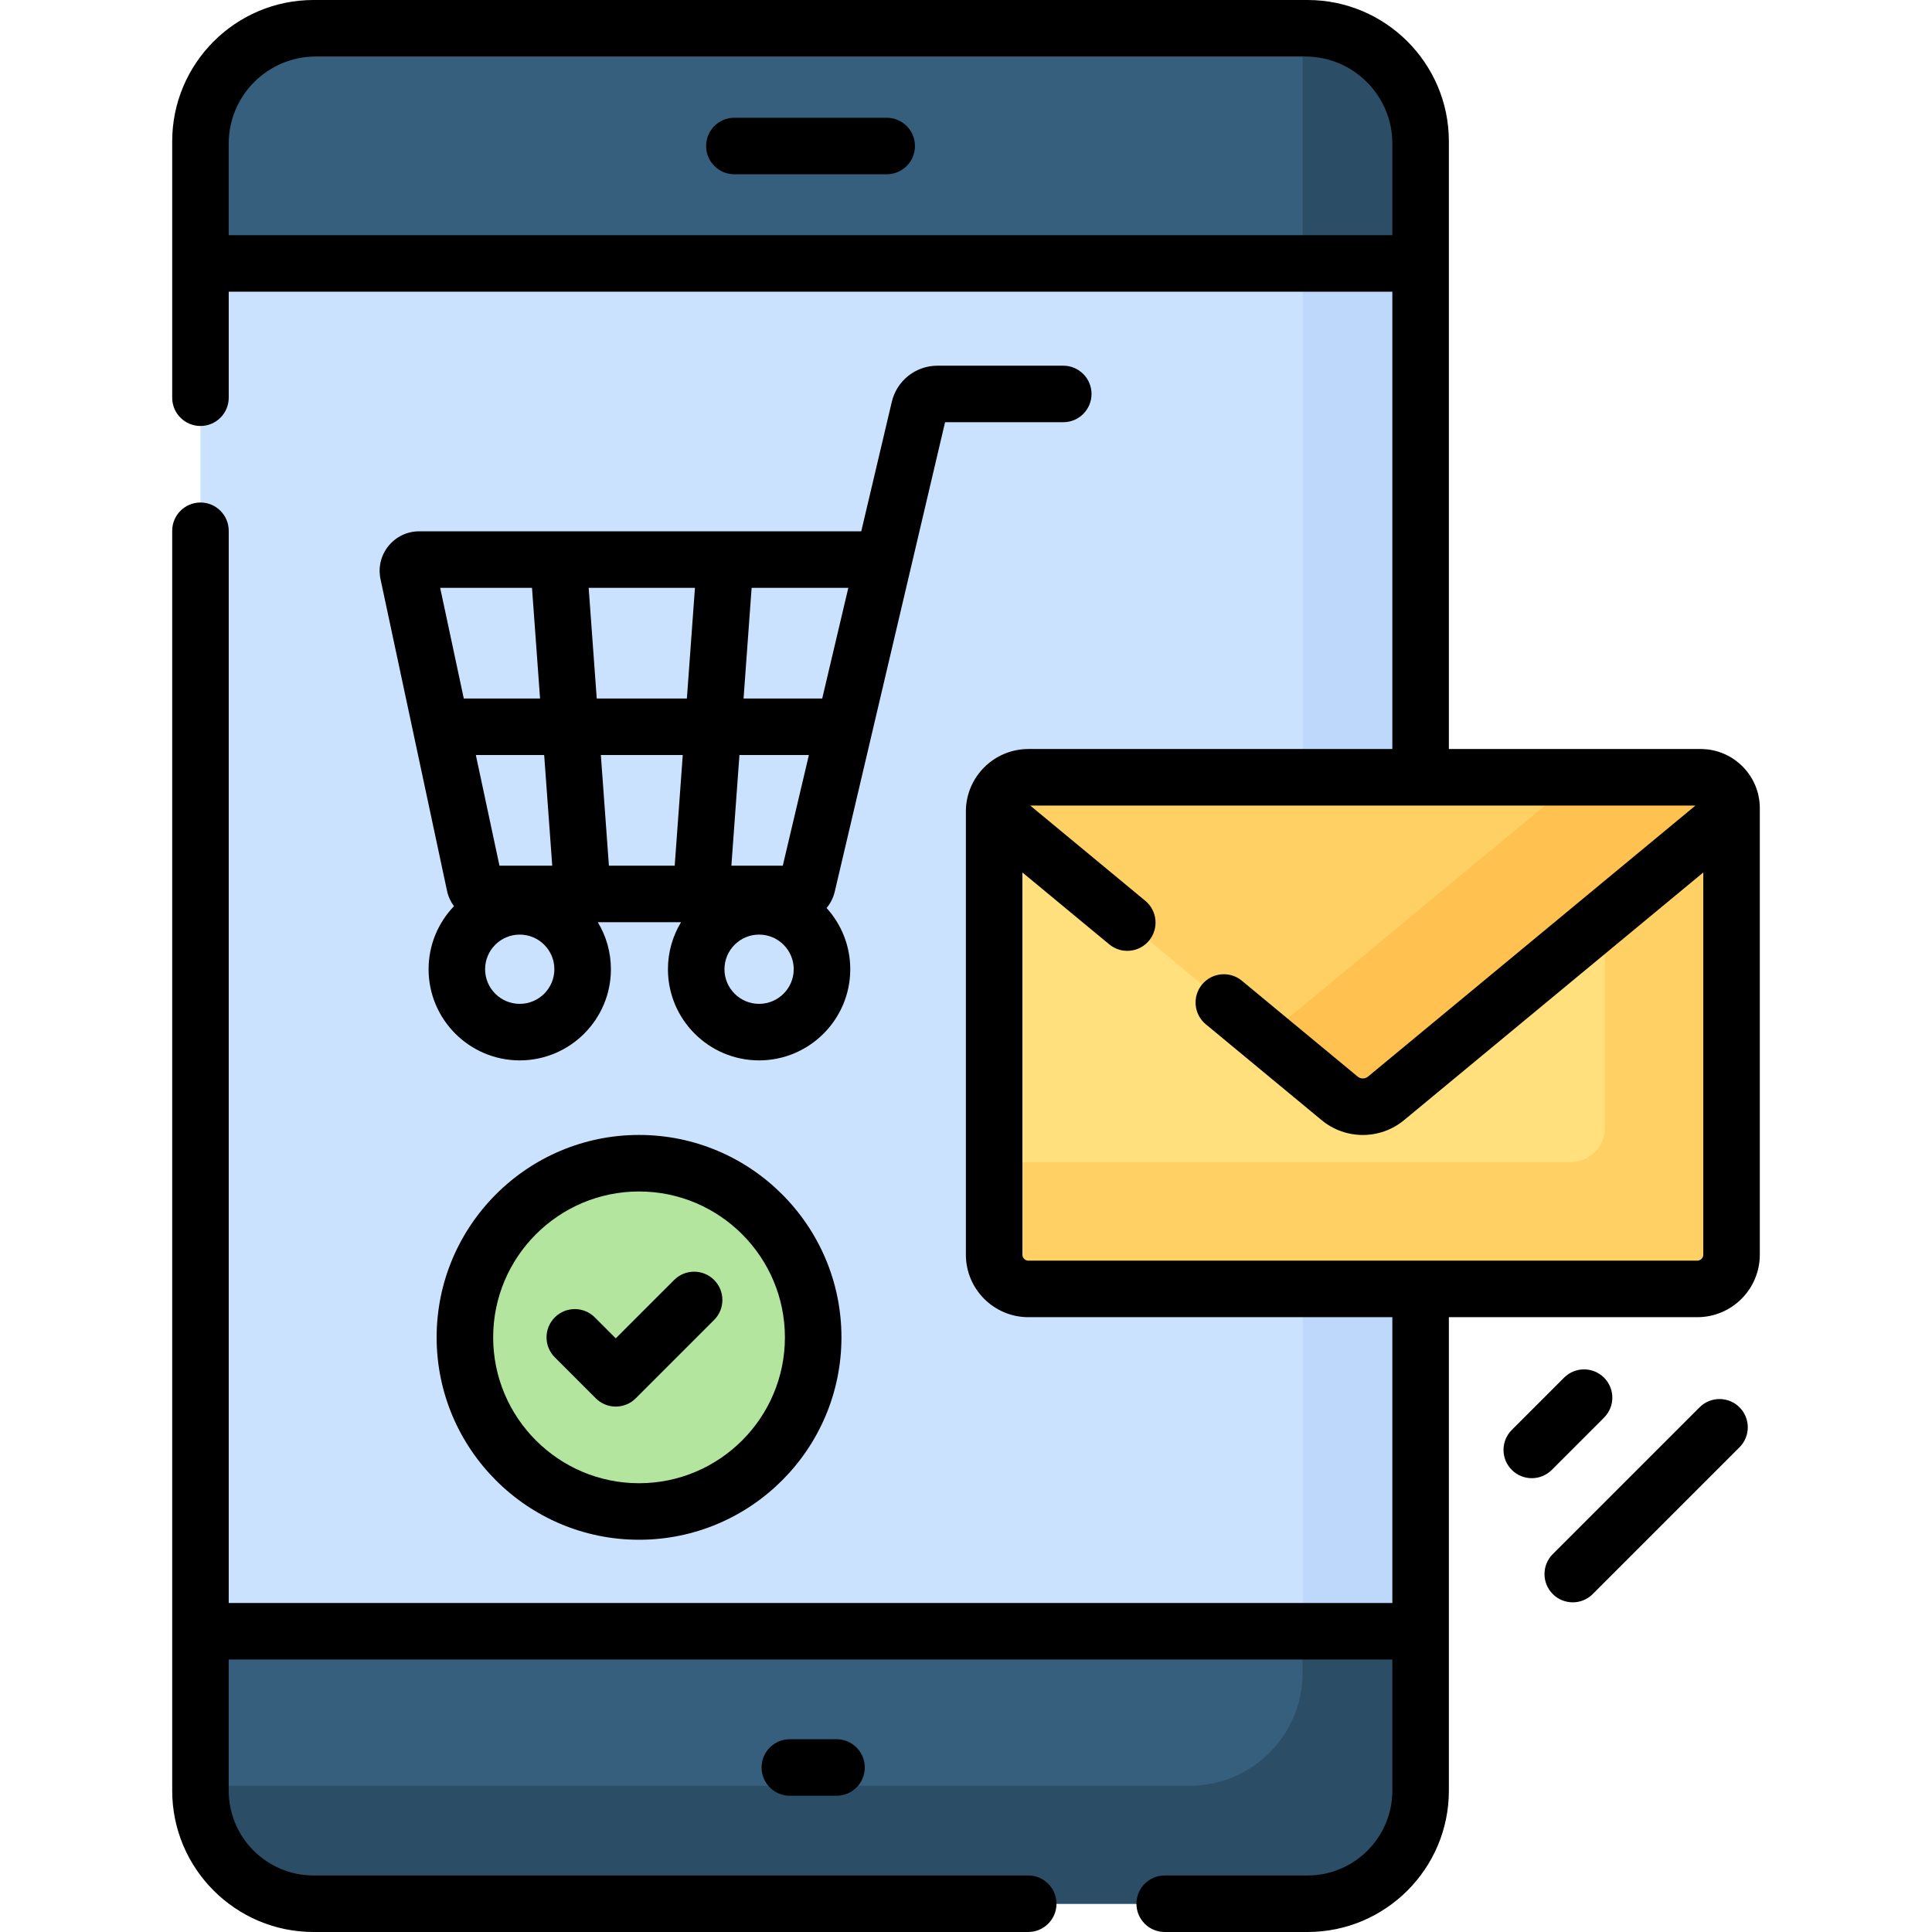 <svg id="Capa_1" enable-background="new 0 0 512 512" height="512" viewBox="0 0 512 512" width="512" xmlns="http://www.w3.org/2000/svg"><g><g><path d="m346.476 504.51h-263.352c-16.569 0-30-13.431-30-30v-437.02c0-16.569 13.431-30 30-30h263.352c16.569 0 30 13.431 30 30v437.02c0 16.568-13.431 30-30 30z" fill="#cbe2ff"/></g><g><path d="m346.515 7.49h-1.296v435.802c0 16.547-13.414 29.961-29.961 29.961h-262.134v1.296c0 16.547 13.414 29.961 29.961 29.961h263.43c16.547 0 29.961-13.414 29.961-29.961v-437.098c0-16.547-13.414-29.961-29.961-29.961z" fill="#bed8fb"/></g><g><path d="m345.929 7.49h-262.258c-16.871 0-30.547 13.676-30.547 30.547v31.783h323.352v-31.783c0-16.87-13.676-30.547-30.547-30.547z" fill="#365e7d"/></g><g><path d="m53.124 432.296v41.667c0 16.871 13.676 30.547 30.547 30.547h262.258c16.87 0 30.547-13.676 30.547-30.547v-41.667z" fill="#365e7d"/></g><g><path d="m345.929 7.49h-.71v62.33h31.257v-31.783c0-16.87-13.676-30.547-30.547-30.547z" fill="#2b4d66"/></g><g><path d="m345.22 432.296v10.997c0 16.547-13.414 29.961-29.961 29.961h-262.135v.709c0 16.871 13.676 30.547 30.547 30.547h262.258c16.871 0 30.547-13.676 30.547-30.547v-41.667z" fill="#2b4d66"/></g><g><circle cx="169.352" cy="354.411" fill="#b3e59f" r="46.149"/></g><g><g><g><g><path d="m449.803 341.577h-177.273c-5.011 0-9.072-4.062-9.072-9.072v-117.445c0-5.011 4.062-9.072 9.072-9.072h177.273c5.011 0 9.072 4.062 9.072 9.072v117.444c.001 5.011-4.061 9.073-9.072 9.073z" fill="#ffe07d"/></g></g></g><path d="m449.803 205.988h-24.51v92.935c0 5.011-4.062 9.073-9.073 9.073h-152.762v24.51c0 5.01 4.062 9.073 9.072 9.073h177.273c5.01 0 9.072-4.062 9.072-9.073v-117.445c.001-5.011-4.061-9.073-9.072-9.073z" fill="#ffd064"/><g><g><path d="m458.876 214.172c0-4.52-3.664-8.184-8.184-8.184h-177.931c-5.138 0-9.303 4.165-9.303 9.303l91.565 75.791c3.565 2.95 8.723 2.95 12.288 0l91.565-75.791z" fill="#ffd064"/></g></g><path d="m450.692 205.988h-32.205l-83.135 68.813 19.67 16.281c3.564 2.95 8.723 2.95 12.287 0l91.565-75.791v-1.12c.002-4.519-3.662-8.183-8.182-8.183z" fill="#ffc250"/></g><g><path d="m209.313 460.912c-4.137 0-7.49 3.353-7.49 7.49s3.354 7.49 7.49 7.49h12.376c4.137 0 7.49-3.353 7.49-7.49s-3.354-7.49-7.49-7.49z"/><path d="m234.982 31.205h-40.363c-4.137 0-7.49 3.353-7.49 7.49s3.354 7.49 7.49 7.49h40.363c4.137 0 7.49-3.353 7.49-7.49s-3.354-7.49-7.49-7.49z"/><path d="m250.453 111.89h31.323c4.137 0 7.49-3.353 7.49-7.49s-3.353-7.49-7.49-7.49h-33.313c-5.809 0-10.799 3.949-12.134 9.605l-8.087 34.29h-117.147c-3.18 0-6.152 1.418-8.152 3.89s-2.767 5.674-2.103 8.784l17.631 82.619c.32 1.501.961 2.873 1.841 4.051-4.165 4.342-6.732 10.228-6.732 16.706 0 13.321 10.837 24.159 24.158 24.159 13.32 0 24.158-10.837 24.158-24.159 0-4.555-1.269-8.819-3.469-12.459h22.052c-2.201 3.64-3.469 7.904-3.469 12.459 0 13.321 10.837 24.159 24.158 24.159s24.158-10.837 24.158-24.159c0-6.238-2.377-11.932-6.273-16.223 1.016-1.22 1.772-2.68 2.158-4.316zm-32.557 73.22h-20.845l2.137-29.325h25.625zm-56.527 44.305-2.137-29.325h21.708l-2.137 29.325zm-29.007 0-6.258-29.325h18.108l2.137 29.325zm25.779-44.305-2.137-29.325h28.164l-2.137 29.325zm35.683 44.305 2.137-29.325h18.403l-6.917 29.325zm-52.839-73.63 2.137 29.325h-20.214l-6.258-29.325zm-3.248 110.249c-5.061 0-9.178-4.118-9.178-9.178s4.117-9.177 9.178-9.177c5.06 0 9.177 4.117 9.177 9.177s-4.117 9.178-9.177 9.178zm63.43 0c-5.06 0-9.177-4.118-9.177-9.178s4.117-9.177 9.177-9.177c5.061 0 9.178 4.117 9.178 9.177s-4.117 9.178-9.178 9.178z"/><path d="m169.352 300.772c-29.577 0-53.639 24.062-53.639 53.639s24.062 53.639 53.639 53.639 53.639-24.062 53.639-53.639c0-29.576-24.062-53.639-53.639-53.639zm0 92.298c-21.316 0-38.658-17.343-38.658-38.658 0-21.316 17.342-38.658 38.658-38.658s38.658 17.343 38.658 38.658c.001 21.315-17.342 38.658-38.658 38.658z"/><path d="m178.655 339.204-15.471 15.472-5.559-5.56c-2.925-2.925-7.668-2.926-10.593-.001s-2.925 7.668 0 10.593l10.856 10.857c1.405 1.405 3.31 2.194 5.297 2.194s3.892-.789 5.296-2.193l20.767-20.768c2.925-2.926 2.925-7.668 0-10.594-2.925-2.924-7.668-2.924-10.593 0z"/><path d="m450.692 198.498h-.889-65.837v-160.461-.586c0-20.651-16.8-37.451-37.451-37.451h-.586-262.258-.586c-20.651 0-37.451 16.8-37.451 37.451v.586 67.362c0 4.137 3.354 7.49 7.49 7.49s7.49-3.353 7.49-7.49v-28.089h308.371v121.188h-96.225-.23c-9.133 0-16.563 7.43-16.563 16.562v117.444c0 9.133 7.431 16.563 16.563 16.563h96.455v75.738h-308.371v-284.142c0-4.137-3.354-7.49-7.49-7.49s-7.49 3.353-7.49 7.49v333.886c0 20.651 16.8 37.451 37.451 37.451h189.401c4.137 0 7.49-3.353 7.49-7.49s-3.353-7.49-7.49-7.49h-189.401c-12.391 0-22.471-10.081-22.471-22.471v-34.763h308.371v34.763c0 12.39-10.081 22.471-22.471 22.471h-37.858c-4.137 0-7.49 3.353-7.49 7.49s3.353 7.49 7.49 7.49h37.858c20.651 0 37.451-16.8 37.451-37.451v-125.481h65.837c9.133 0 16.563-7.431 16.563-16.563v-118.333c.001-8.643-7.03-15.674-15.673-15.674zm-390.078-136.168v-24.293c0-12.714 10.343-23.057 23.057-23.057h262.258c12.714 0 23.057 10.343 23.057 23.057v24.293zm389.189 271.757h-177.272c-.873 0-1.583-.71-1.583-1.583v-101.29l23.016 19.051c3.188 2.638 7.91 2.194 10.546-.994 2.638-3.186 2.192-7.909-.994-10.546l-30.501-25.247h176.305l-86.785 71.835c-.792.655-1.943.655-2.735 0l-30.697-25.409c-3.187-2.638-7.909-2.192-10.546.994-2.638 3.186-2.192 7.909.994 10.546l30.697 25.409c3.164 2.62 7.041 3.928 10.919 3.928s7.756-1.31 10.919-3.928l79.3-65.639v101.29c0 .873-.71 1.583-1.583 1.583z"/><path d="m425.09 375.687c2.925-2.926 2.925-7.668 0-10.594-2.926-2.924-7.668-2.924-10.594 0l-13.855 13.855c-2.925 2.926-2.925 7.668 0 10.594 1.463 1.462 3.38 2.193 5.297 2.193 1.916 0 3.834-.731 5.297-2.193z"/><path d="m450.396 372.954-38.896 38.896c-2.925 2.926-2.925 7.668 0 10.594 1.463 1.462 3.38 2.193 5.297 2.193s3.834-.731 5.297-2.193l38.895-38.895c2.925-2.926 2.925-7.668 0-10.594-2.926-2.925-7.667-2.925-10.593-.001z"/></g></g></svg>